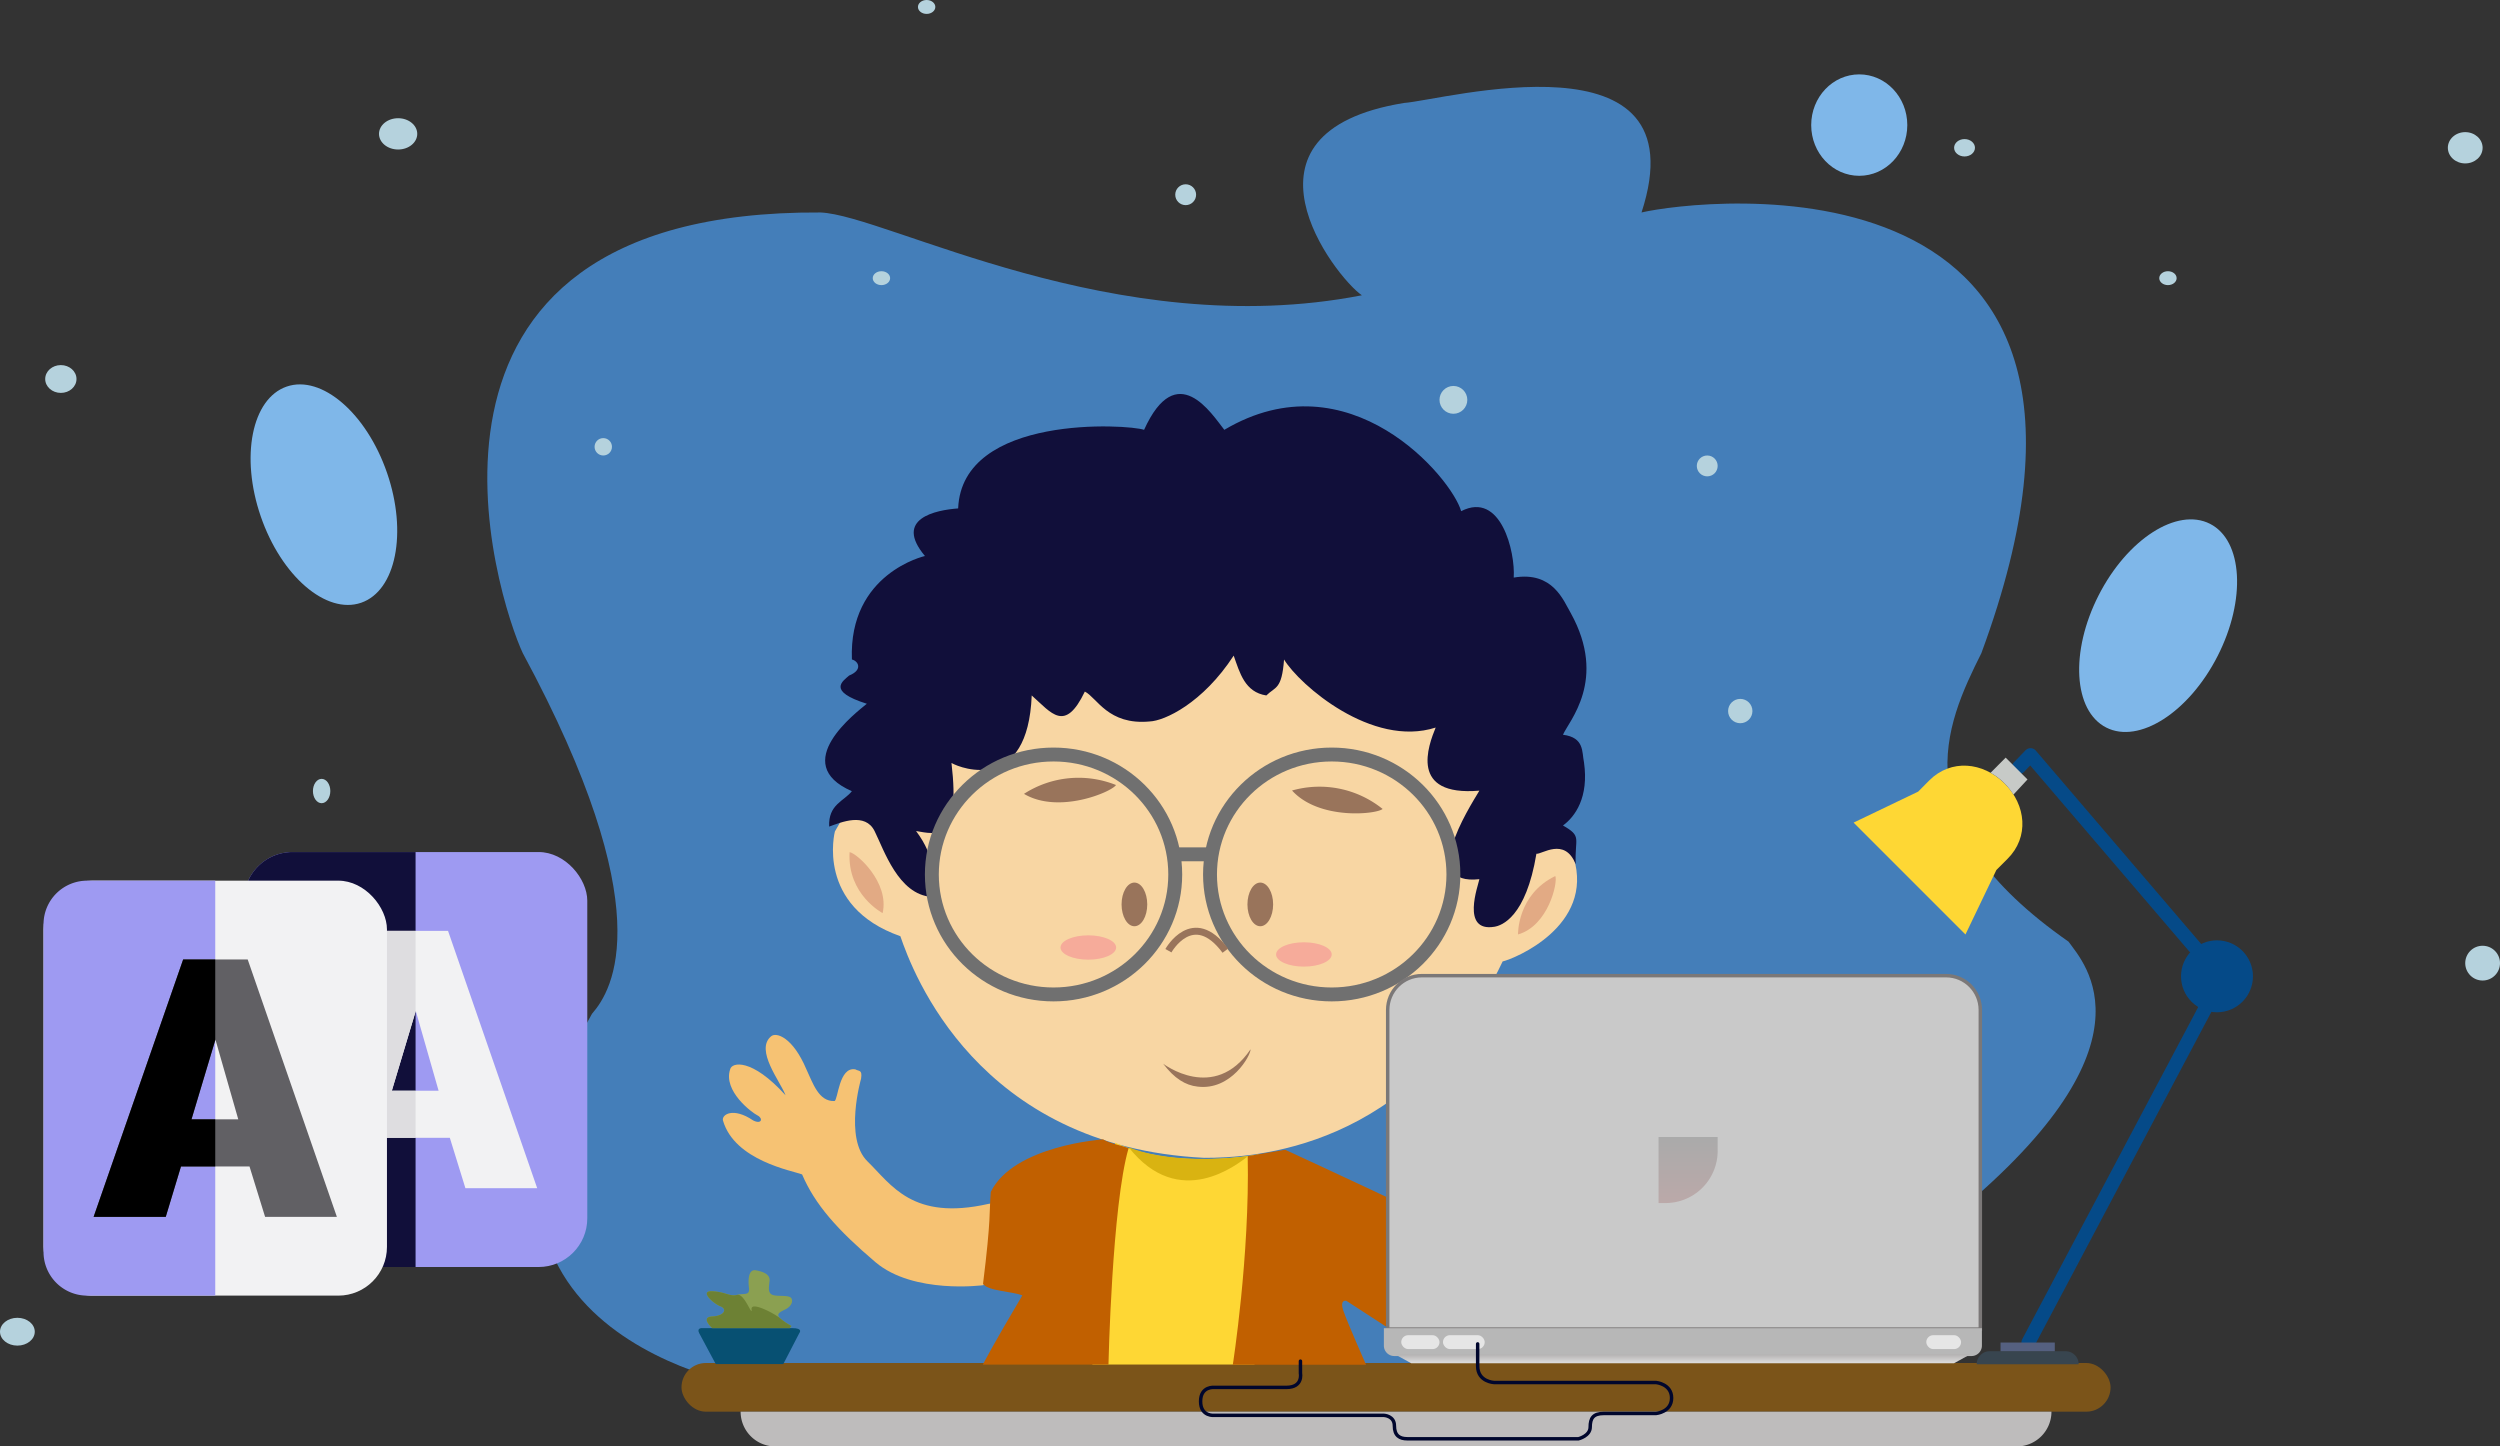 <svg xmlns="http://www.w3.org/2000/svg" xmlns:xlink="http://www.w3.org/1999/xlink" width="719" height="416" viewBox="0 0 719 416"><rect x="0" y="0" width="719" height="416" fill="#333333" stroke="none"/><defs><style>.a{fill:#4c9ff2;opacity:0.7;}.b{fill:#f8d6a3;}.c{fill:#110f3a;}.ab,.ak,.d,.h,.n,.o{fill:none;}.d{stroke:#707070;}.d,.n,.o{stroke-width:4px;}.e{fill:#99745b;}.f{fill:#e2aa84;}.g{fill:#f6ab9a;}.h{stroke:#99745b;stroke-width:2px;}.i{fill:#7b5419;}.j{fill:#bebcbc;}.k{fill:#075072;}.l{fill:#8ba051;}.m{fill:#6d8134;}.n,.o{stroke:#054a88;stroke-miterlimit:10;}.ab,.n,.o{stroke-linecap:round;}.n{stroke-linejoin:round;}.p{fill:#38454f;}.q{fill:#556080;}.r{fill:#054a88;}.s{fill:#fed734;}.t{fill:#c7cac7;}.u{fill:#f6c273;}.v{fill:#c16000;}.w{fill:#c9c9c9;}.x{fill:#b7b7b7;}.y{fill:url(#a);}.z{fill:#e6e6e6;}.aa{fill:url(#b);}.ab{stroke:#00062d;}.ac{fill:#d9b311;}.ad{fill:#b5d2dd;}.ae{fill:#7fb7e9;}.af{fill:#9e9af2;}.ag{fill:#f2f2f3;}.ah{fill:#dedde0;}.ai{fill:#616064;}.aj,.al{stroke:none;}.al{fill:#7b7878;}</style><linearGradient id="a" x1="0.5" x2="0.5" y2="1" gradientUnits="objectBoundingBox"><stop offset="0" stop-color="#b4b1b1"/><stop offset="1" stop-color="#dedede"/></linearGradient><linearGradient id="b" x1="0.5" x2="0.5" y2="1" gradientUnits="objectBoundingBox"><stop offset="0" stop-color="#aaa"/><stop offset="1" stop-color="#bba9a9"/></linearGradient></defs><g transform="translate(-803.441 -205.098)"><g transform="translate(803.441 204.94)"><path class="a" d="M-566.585-20279.217s-99.462-14.5-46.7-107.445c6.054-6.912,19.892-29.959-19.892-103.7-6.919-14.6-44.109-127.521,85.624-126.754,19.028.773,84.759,37.643,155.679,23.816-7.784-5.377-39.785-46.859,12.108-55.309,11.244-.771,85.624-21.508,68.326,31.492,16.433-3.836,152.22-20.734,97.732,126.754-10.379,20.736-23.352,49.162,25.082,82.963,4.324,6.145,27.676,29.957-35.46,80.656-5.189,1.537-109.84,53.006-109.84,53.006Z" transform="translate(783.542 20678.383)"/><path class="b" d="M-565.108-20417.35l-13.179,22.859s-5.648,21.52,18.827,30.125c3.5,10.219,22.055,60.514,87.411,63.742,13.448,0,59.978-1.885,85.8-56.482,3.5-.807,26.358-10.219,20.441-29.854-3.227-5.109-18.827-42.5-18.827-42.5l-25.282-43.836-78.267-9.148-49.757,30.395Z" transform="translate(818.405 20633.777)"/><path class="c" d="M-553.182-20487.1s-21.962,4.934-21.007,29.762c1.91.477,3.183,3.023-.8,4.617-1.751,1.586-6.525,4.453,5.093,8.117-2.865,2.383-22.6,17.184-4.3,25.141-2.228,2.863-6.843,3.82-6.525,10.188,3.5-1.277,10.345-4.137,13.05,1.273s6.843,18.3,16.392,18.934c.8-5.25,1.273-11.3-4.456-18.934,5.729.957,12.891,3.34,10.185-19.578,3.024,1.754,21.962,8.59,23.076-19.414,5.729,5.094,9.549,10.82,15.278-1.117,3.5,1.754,6.684,9.711,18.62,8.6,4.3-.16,15.278-5.25,24.19-18.937,1.751,4.93,3.183,10.5,9.39,11.457,2.546-2.547,4.456-1.59,5.093-10.344,4.456,7.32,25.3,25.461,43.606,19.574-2.069,5.09-7.8,19.891,12.573,18.145-3.342,5.566-17.188,27.371,0,25.461-.318,1.75-5.411,15.277,4.3,13.688,2.069-.32,9.071-2.7,12.1-21.008,1.432.316,8.116-4.934,11.3,3.023-.318-7.637,1.91-7.957-3.66-11.141,3.5-2.543,7.48-8.117,6.048-18.141-.637-3.023.159-7.164-6.048-7.957,1.591-3.82,12.891-15.762,2.228-35.016-2.069-3.5-5.093-12.094-16.392-10.184.477-7.32-3.66-24.988-15.119-19.1-2.706-9.551-32.148-44.723-68.115-23.395-3.66-4.613-13.687-20.691-23.076,0-4.456-1.594-52.359-4.613-53.473,22.6C-550-20500.312-562.254-20497.922-553.182-20487.1Z" transform="translate(819.196 20647.162)"/><g class="d" transform="translate(266 215.158)"><ellipse class="aj" cx="37" cy="36.5" rx="37" ry="36.5"/><ellipse class="ak" cx="37" cy="36.5" rx="35" ry="34.5"/></g><g class="d" transform="translate(346 215.158)"><ellipse class="aj" cx="37" cy="36.5" rx="37" ry="36.5"/><ellipse class="ak" cx="37" cy="36.5" rx="35" ry="34.5"/></g><line class="d" x2="9.605" transform="translate(338.815 245.859)"/><path class="e" d="M-504.483-20379.68a28.92,28.92,0,0,1,26.462-2.543C-479.246-20380.244-494.5-20373.748-504.483-20379.68Z" transform="translate(798.982 20608.152)"/><path class="e" d="M0,4.65A28.919,28.919,0,0,1,26.462,2.107C25.237,4.085,9.982,10.582,0,4.65Z" transform="translate(372.95 223.063) rotate(17)"/><path class="f" d="M0,4.091S8.742-3.365,19.811,1.854C18.895,3.593,7.473,9.308,0,4.091Z" transform="matrix(0.629, -0.777, 0.777, 0.629, 433.406, 266.335)"/><path class="f" d="M0,4.091S8.742-3.365,19.811,1.854C18.895,3.593,7.473,9.308,0,4.091Z" transform="matrix(-0.375, -0.927, 0.927, -0.375, 250.051, 264.302)"/><ellipse class="g" cx="8" cy="3.5" rx="8" ry="3.5" transform="translate(305 269.158)"/><ellipse class="g" cx="8" cy="3.5" rx="8" ry="3.5" transform="translate(367 271.158)"/><ellipse class="e" cx="6.28" cy="3.694" rx="6.28" ry="3.694" transform="translate(358.764 266.546) rotate(-90)"/><ellipse class="e" cx="6.28" cy="3.694" rx="6.28" ry="3.694" transform="translate(322.561 266.546) rotate(-90)"/><path class="h" d="M-448.264-20318.957s7.027-12.6,16.371,0" transform="translate(784.298 20592.537)"/><path class="e" d="M-450.313-20274.467s14.69,11.3,25.143-4.148c.094,1.7-5.556,11.963-15.255,10.738C-443.909-20268.254-447.111-20270.23-450.313-20274.467Z" transform="translate(784.833 20580.541)"/><rect class="i" width="411" height="14" rx="7" transform="translate(196 392.158)"/><path class="j" d="M0,0H377a0,0,0,0,1,0,0V0a10,10,0,0,1-10,10H10A10,10,0,0,1,0,0V0A0,0,0,0,1,0,0Z" transform="translate(213 406.158)"/><path class="k" d="M-631-20168.633l4.774,8.914h19.416l4.615-8.914s1.273-1.434-2.069-1.434h-25.782S-631.8-20170.225-631-20168.633Z" transform="translate(832.079 20552.188)"/><path class="l" d="M-626.39-20175.957s-3.578-3.154,0-3.34,4.332-2.168,2.354-2.918-6.215-4.523-2.354-4.334,5.085,1.6,7.157,1.035,3.673.381,3.39-2.068-.094-5.367,1.978-4.994,4.144,1.131,3.955,3.014-.565,3.484.848,4.049,4.9-.094,5.462,1.037-.377,2.447-1.7,3.107-3.013,1.32-1.507,2.637a17.069,17.069,0,0,0,3.2,2.166l-.471.609Z" transform="translate(831.236 20558.074)"/><path class="m" d="M-626.39-20173.816s-3.578-3.154,0-3.344,4.332-2.166,2.354-2.918-6.215-4.52-2.354-4.332,5.085,1.6,7.157,1.037,4.426,6.594,4.143,4.143,6.78,1.32,8.287,2.637a17,17,0,0,0,3.2,2.164l-.471.613Z" transform="translate(831.236 20555.938)"/><g transform="translate(533.093 217.336)"><path class="n" d="M99.315,35.622l-49.948-58.4-3.305,3.429" transform="translate(1.516 22.773)"/><line class="o" x1="52.456" y2="99.002" transform="translate(50.273 69.897)"/><path class="p" d="M32.445,51.937H3.118a3.744,3.744,0,0,1,3.744-3.744H28.7a3.744,3.744,0,0,1,3.744,3.744Z" transform="translate(32.283 123.242)"/><rect class="q" width="15.599" height="2.496" transform="translate(42.264 168.939)"/><circle class="r" cx="10.344" cy="10.344" r="10.344" transform="translate(94.169 53.265)"/><path class="s" d="M41.141,33.907l3.233-3.233C50.6,24.452,49.727,15.233,43.5,9.013S28.066,1.922,21.844,8.144l-3.2,3.222L.076,20.277,32.25,52.452Z" transform="translate(-0.076 -0.873)"/><path class="t" d="M20.871,8.317a18.546,18.546,0,0,1,2.861,3.519l4.049-4.367L21.505,1.193,17.147,5.568A16.71,16.71,0,0,1,20.871,8.317Z" transform="translate(22.237 -0.479)"/></g><path class="u" d="M-581.955-20271.6s-4.965,17.174,1.862,23.791,12.828,17.174,34.758,12.209c6.828-1.449,4.965,9.516,4.965,9.516l-6.414,13.863s-20.068,2.689-31.034-6.619-17.379-16.551-21.1-25.242c-2.689-1.035-19.448-3.932-22.758-15.518-.414-1.654,2.9-3.93,8.689,0,2.483,1.238,2.9-.623,1.241-1.447s-9.931-7.035-7.862-13.244c.414-2.066,6.207-3.307,15.931,7.451-1.448-3.932-8.9-13.035-4.138-16.965,1.448-1.244,6.207.207,10.138,9.514,1.862,3.934,3.517,9.314,8.069,9.107,1.034-.211,1.241-9.936,6-9.107C-582.576-20273.672-581.541-20274.295-581.955-20271.6Z" transform="translate(829.599 20581.996)"/><path class="s" d="M-471.316-20242.238l-6.553,63.809h46.63l1.185-60.467S-453.853-20234.123-471.316-20242.238Z" transform="translate(792.031 20571.035)"/><path class="v" d="M-485.909-20243.547s-25.782,1.754-32.307,15.121c-.5,6.105.159,7.16-2.228,26.418,1.347,2.1,8.364,2.168,11.3,3.344-8.594,14.48-11.355,19.895-11.355,19.895h36.127s1.01-45.836,5.785-62.23C-480.5-20241.793-484.317-20242.434-485.909-20243.547Z" transform="translate(803.165 20571.381)"/><path class="v" d="M-418.908-20237.668l10.773-1.824s18.608,8.566,39.787,18.607c1.1,3.918-2.571,25.344-2.571,25.344l-7.345,7.467-12.242-7.959s-2.081-.615-.857,2.936,6.488,15.426,6.488,15.426h-38.318S-418.3-20208.906-418.908-20237.668Z" transform="translate(777.75 20570.322)"/><g transform="translate(345.29 280.257)"><g transform="translate(52.698 0)"><g transform="translate(0 0)"><g transform="translate(0.613)"><g class="w"><path class="aj" d="M 170.941 102.138 L 0.5 102.138 L 0.5 10.368 C 0.5 4.927 4.909 0.5 10.328 0.5 L 161.113 0.5 C 166.532 0.5 170.941 4.927 170.941 10.368 L 170.941 102.138 Z"/><path class="al" d="M 10.328 1 C 5.184 1 1 5.202 1 10.368 L 1 101.638 L 170.441 101.638 L 170.441 10.368 C 170.441 5.202 166.257 1 161.113 1 L 10.328 1 M 10.328 0 L 161.113 0 C 166.817 0 171.441 4.642 171.441 10.368 L 171.441 102.638 L -1.52587890625e-05 102.638 L -1.52587890625e-05 10.368 C -1.52587890625e-05 4.642 4.624 0 10.328 0 Z"/></g></g><g transform="translate(0 102.158)"><path class="x" d="M0,0H172a0,0,0,0,1,0,0V5a3,3,0,0,1-3,3H3A3,3,0,0,1,0,5V0A0,0,0,0,1,0,0Z" transform="translate(0.012 -0.258)"/><path class="y" d="M-1.375-.346l165.2-.116-4.649,2.553H3.06Z" transform="translate(4.821 7.721)"/><rect class="z" width="10" height="4" rx="2" transform="translate(156.012 1.742)"/><rect class="z" width="11" height="4" rx="2" transform="translate(5.012 1.742)"/><rect class="z" width="12" height="4" rx="2" transform="translate(17.012 1.742)"/></g></g><path class="aa" d="M0,0H17a0,0,0,0,1,0,0V4A15,15,0,0,1,2,19H0a0,0,0,0,1,0,0V0A0,0,0,0,1,0,0Z" transform="translate(79.012 46.899)"/></g><path class="ab" d="M-4010.218,6315.677v3.51s.809,4.046-4.045,4.046h-20.654s-4.02-.458-4.02,4.02,4.02,4.02,4.02,4.02h48.727s2.992.132,2.992,2.991,1.518,3.748,3.748,3.748h49.2s3.366-.823,3.366-3.365.845-3.915,3.914-3.915h15.046s4.449-.415,4.449-4.449-4.449-4.451-4.449-4.451h-46.6s-4.725-.209-4.725-4.725v-6.386" transform="translate(4038.936 -6204.314)"/></g><path class="ac" d="M-463.772-20240.5s11.25,5.387,34.388,2.574C-432.444-20235.605-449.191-20222.016-463.772-20240.5Z" transform="translate(788.349 20570.584)"/><g transform="translate(0 0)"><ellipse class="ad" cx="5.5" cy="4.5" rx="5.5" ry="4.5" transform="translate(109 34.158)"/><ellipse class="ad" cx="4.5" cy="4" rx="4.5" ry="4" transform="translate(13 105.158)"/><ellipse class="ad" cx="5" cy="4" rx="5" ry="4" transform="translate(0 379.158)"/><circle class="ad" cx="4" cy="4" r="4" transform="translate(414 111.158)"/><circle class="ad" cx="3" cy="3" r="3" transform="translate(488 131.158)"/><circle class="ad" cx="2.5" cy="2.5" r="2.5" transform="translate(171 126.158)"/><ellipse class="ad" cx="2.5" cy="2" rx="2.5" ry="2" transform="translate(251 78.158)"/><ellipse class="ad" cx="2.5" cy="2" rx="2.5" ry="2" transform="translate(264 0.158)"/><circle class="ad" cx="3" cy="3" r="3" transform="translate(338 53.158)"/><ellipse class="ad" cx="2.5" cy="3.5" rx="2.5" ry="3.5" transform="translate(90 224.158)"/><circle class="ad" cx="3.5" cy="3.5" r="3.5" transform="translate(497 201.158)"/><ellipse class="ad" cx="2.5" cy="2" rx="2.5" ry="2" transform="translate(621 78.158)"/><ellipse class="ad" cx="3" cy="2.5" rx="3" ry="2.5" transform="translate(562 40.158)"/><path class="ae" d="M13.819,0c7.632,0,13.819,6.531,13.819,14.587S21.451,29.173,13.819,29.173,0,22.643,0,14.587,6.187,0,13.819,0Z" transform="translate(520.901 21.548)"/><ellipse class="ae" cx="19.209" cy="32.878" rx="19.209" ry="32.878" transform="translate(64.29 117.591) rotate(-19)"/><ellipse class="ae" cx="19.209" cy="32.878" rx="19.209" ry="32.878" transform="matrix(0.891, 0.454, -0.454, 0.891, 618.487, 142.088)"/><circle class="ad" cx="5" cy="5" r="5" transform="translate(709 272.158)"/><ellipse class="ad" cx="5" cy="4.5" rx="5" ry="4.5" transform="translate(704 38.158)"/></g></g><g transform="translate(815.961 450.146)"><rect class="af" width="98.768" height="119.345" rx="14" transform="translate(57.615 0)"/><path class="c" d="M14,0H49.384a0,0,0,0,1,0,0V119.345a0,0,0,0,1,0,0H0a0,0,0,0,1,0,0V14A14,14,0,0,1,14,0Z" transform="translate(57.615 0)"/><path class="ag" d="M261.543,121.348H280.1l25.649,74.026H285.106l-4.483-14.493H260.917l-4.379,14.493H235.79Zm15.848,45.98-6.568-22.938-6.882,22.938Z" transform="translate(-163.771 -98.688)"/><path class="ah" d="M270.77,167.328h-6.83l6.83-22.766V121.348h-9.227l-25.753,74.026h20.749l4.379-14.493h9.853Z" transform="translate(-163.771 -98.688)"/><rect class="ag" width="98.768" height="119.345" rx="14" transform="translate(0 8.23)"/><path class="af" d="M12.546,0H49.384V119.345H12.546A12.546,12.546,0,0,1,0,106.8V12.546A12.546,12.546,0,0,1,12.546,0Z" transform="translate(0 8.23)"/><path class="ai" d="M72.912,148.293H91.47l25.649,74.026H96.475l-4.483-14.493H72.286l-4.379,14.493H47.159Zm15.848,45.98-6.568-22.939L75.31,194.273Z" transform="translate(-32.755 -117.403)"/><path d="M82.138,194.273H75.309l6.829-22.766V148.293H72.911L47.158,222.319H67.906l4.379-14.493h9.853Z" transform="translate(-32.754 -117.403)"/></g></g></svg>